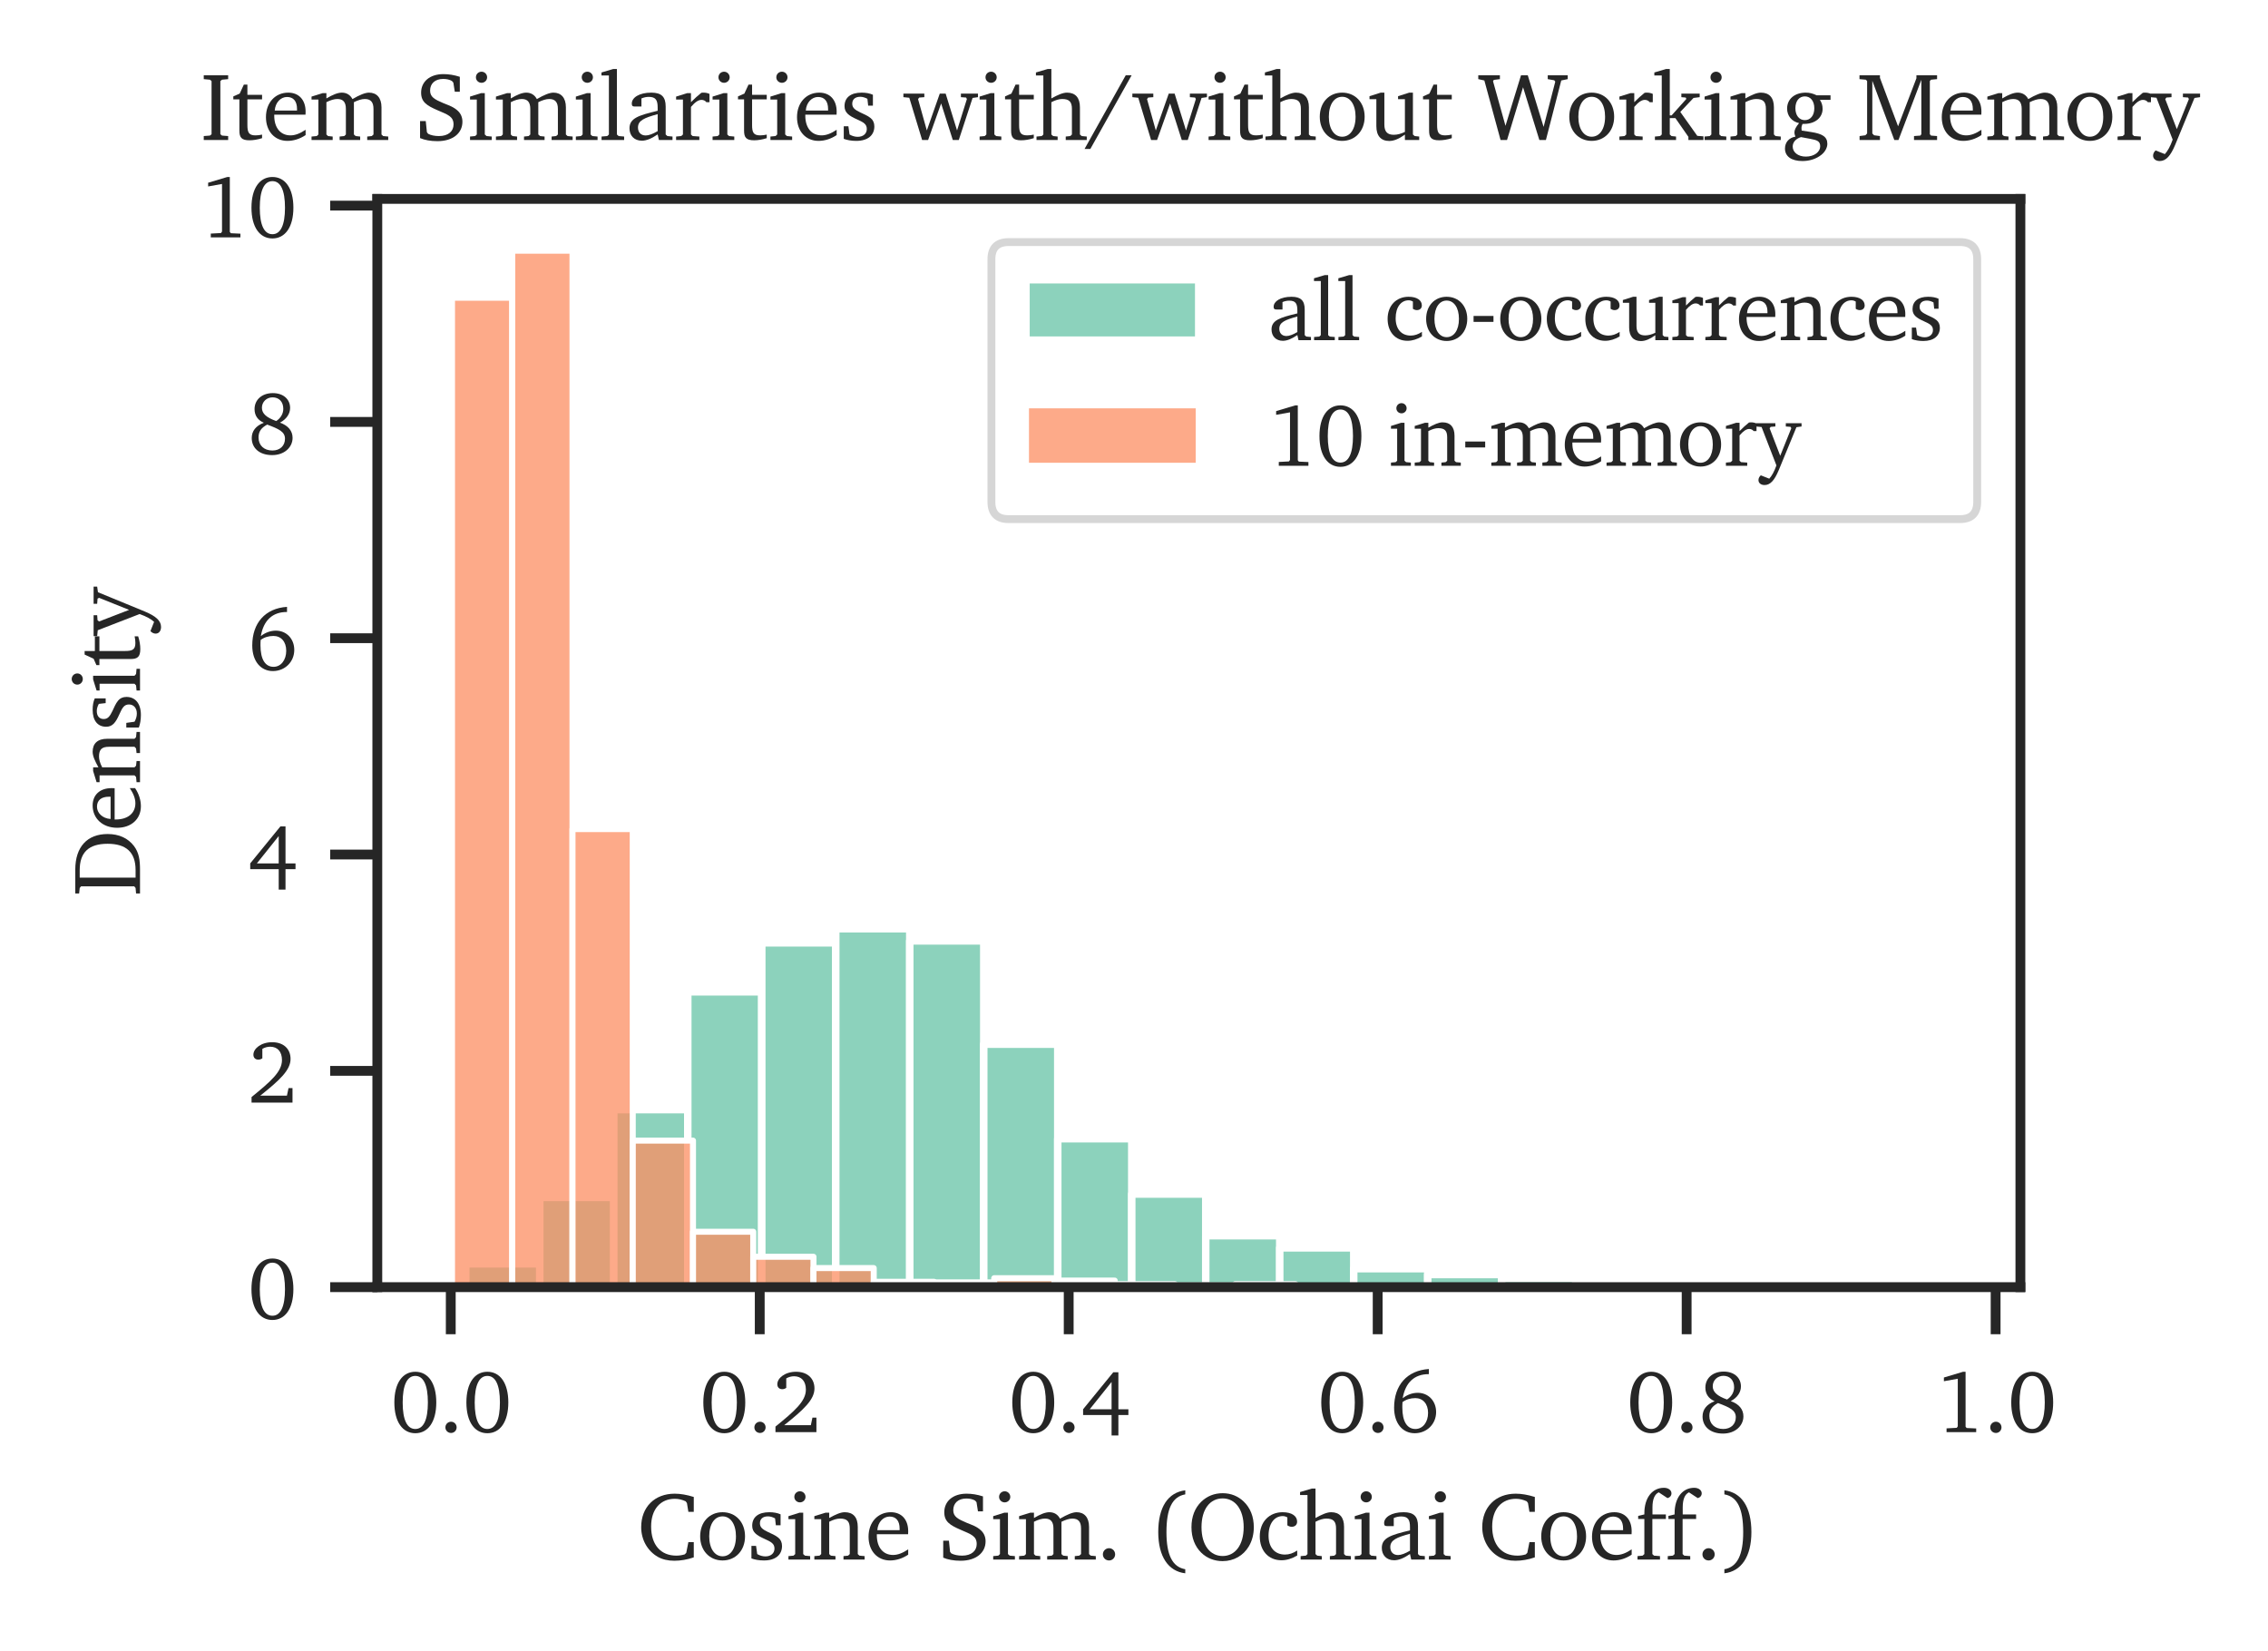<?xml version="1.0" encoding="utf-8" standalone="no"?>
<!DOCTYPE svg PUBLIC "-//W3C//DTD SVG 1.1//EN"
  "http://www.w3.org/Graphics/SVG/1.1/DTD/svg11.dtd">
<svg xmlns:xlink="http://www.w3.org/1999/xlink" width="231.069pt" height="168.197pt" viewBox="0 0 231.069 168.197" xmlns="http://www.w3.org/2000/svg" version="1.1">
 <defs>
  <style type="text/css">*{stroke-linejoin: round; stroke-linecap: butt}</style>
 </defs>
 <g id="figure_1">
  <g id="patch_1">
   <path d="M 0 168.197 
L 231.069 168.197 
L 231.069 0 
L 0 0 
z
" style="fill: #ffffff"/>
  </g>
  <g id="axes_1">
   <g id="patch_2">
    <path d="M 38.442 131.145 
L 205.842 131.145 
L 205.842 20.265 
L 38.442 20.265 
z
" style="fill: #ffffff"/>
   </g>
   <g id="matplotlib.axis_1">
    <g id="xtick_1">
     <g id="line2d_1">
      <defs>
       <path id="m708f9809fd" d="M 0 0 
L 0 4.8 
" style="stroke: #262626"/>
      </defs>
      <g>
       <use xlink:href="#m708f9809fd" x="45.925" y="131.145" style="fill: #262626; stroke: #262626"/>
      </g>
     </g>
     <g id="text_1">
      <!-- 0.0 -->
      <g style="fill: #262626" transform="translate(39.809 145.921) scale(0.088 -0.088)">
       <defs>
        <path id="CharterBT-Roman-30" d="M 1779 4371 
C 864 4371 262 3565 262 2150 
C 262 736 864 -77 1779 -77 
C 2694 -77 3296 736 3296 2150 
C 3296 3565 2694 4371 1779 4371 
z
M 1779 4070 
C 2368 4070 2688 3418 2688 2150 
C 2688 883 2368 230 1779 230 
C 1190 230 864 877 864 2144 
C 864 3418 1190 4070 1779 4070 
z
" transform="scale(0.016)"/>
        <path id="CharterBT-Roman-2e" d="M 890 755 
C 666 755 480 576 480 346 
C 480 115 666 -58 890 -58 
C 1114 -58 1293 122 1293 346 
C 1293 576 1114 755 890 755 
z
" transform="scale(0.016)"/>
       </defs>
       <use xlink:href="#CharterBT-Roman-30"/>
       <use xlink:href="#CharterBT-Roman-2e" transform="translate(55.6 0)"/>
       <use xlink:href="#CharterBT-Roman-30" transform="translate(83.4 0)"/>
      </g>
     </g>
    </g>
    <g id="xtick_2">
     <g id="line2d_2">
      <g>
       <use xlink:href="#m708f9809fd" x="77.403" y="131.145" style="fill: #262626; stroke: #262626"/>
      </g>
     </g>
     <g id="text_2">
      <!-- 0.2 -->
      <g style="fill: #262626" transform="translate(71.288 145.921) scale(0.088 -0.088)">
       <defs>
        <path id="CharterBT-Roman-32" d="M 902 506 
C 2317 1632 3091 2355 3091 3162 
C 3091 3885 2586 4371 1760 4371 
C 966 4371 403 3917 403 3469 
C 403 3251 538 3110 762 3110 
C 864 3110 960 3142 1050 3206 
L 1050 3891 
C 1242 4000 1427 4045 1619 4045 
C 2150 4045 2470 3686 2470 3078 
C 2470 2240 1670 1542 269 403 
L 269 0 
L 3232 0 
L 3232 1050 
L 2944 1050 
L 2829 506 
L 902 506 
z
" transform="scale(0.016)"/>
       </defs>
       <use xlink:href="#CharterBT-Roman-30"/>
       <use xlink:href="#CharterBT-Roman-2e" transform="translate(55.6 0)"/>
       <use xlink:href="#CharterBT-Roman-32" transform="translate(83.4 0)"/>
      </g>
     </g>
    </g>
    <g id="xtick_3">
     <g id="line2d_3">
      <g>
       <use xlink:href="#m708f9809fd" x="108.882" y="131.145" style="fill: #262626; stroke: #262626"/>
      </g>
     </g>
     <g id="text_3">
      <!-- 0.4 -->
      <g style="fill: #262626" transform="translate(102.766 145.921) scale(0.088 -0.088)">
       <defs>
        <path id="CharterBT-Roman-34" d="M 2355 4333 
L 173 1658 
L 173 1242 
L 2234 1242 
L 2234 -237 
L 2726 -237 
L 2726 1242 
L 3450 1242 
L 3450 1658 
L 2726 1658 
L 2726 4333 
L 2355 4333 
z
M 2234 3635 
L 2234 1658 
L 653 1658 
L 2234 3635 
z
" transform="scale(0.016)"/>
       </defs>
       <use xlink:href="#CharterBT-Roman-30"/>
       <use xlink:href="#CharterBT-Roman-2e" transform="translate(55.6 0)"/>
       <use xlink:href="#CharterBT-Roman-34" transform="translate(83.4 0)"/>
      </g>
     </g>
    </g>
    <g id="xtick_4">
     <g id="line2d_4">
      <g>
       <use xlink:href="#m708f9809fd" x="140.36" y="131.145" style="fill: #262626; stroke: #262626"/>
      </g>
     </g>
     <g id="text_4">
      <!-- 0.6 -->
      <g style="fill: #262626" transform="translate(134.245 145.921) scale(0.088 -0.088)">
       <defs>
        <path id="CharterBT-Roman-36" d="M 2835 4570 
C 1267 4467 320 3411 320 1773 
C 320 621 947 -77 1811 -77 
C 2688 -77 3360 589 3360 1453 
C 3360 2266 2790 2848 2029 2848 
C 1651 2848 1274 2714 941 2458 
C 1139 3597 1792 4198 2816 4198 
L 2835 4198 
L 2835 4570 
z
M 928 2176 
C 1190 2368 1504 2464 1856 2464 
C 2400 2464 2778 2054 2778 1395 
C 2778 717 2394 230 1862 230 
C 1261 230 915 768 915 1786 
C 915 1907 915 2042 928 2176 
z
" transform="scale(0.016)"/>
       </defs>
       <use xlink:href="#CharterBT-Roman-30"/>
       <use xlink:href="#CharterBT-Roman-2e" transform="translate(55.6 0)"/>
       <use xlink:href="#CharterBT-Roman-36" transform="translate(83.4 0)"/>
      </g>
     </g>
    </g>
    <g id="xtick_5">
     <g id="line2d_5">
      <g>
       <use xlink:href="#m708f9809fd" x="171.839" y="131.145" style="fill: #262626; stroke: #262626"/>
      </g>
     </g>
     <g id="text_5">
      <!-- 0.8 -->
      <g style="fill: #262626" transform="translate(165.724 145.921) scale(0.088 -0.088)">
       <defs>
        <path id="CharterBT-Roman-38" d="M 2054 2362 
C 1357 2611 1018 2899 1018 3322 
C 1018 3744 1350 4077 1792 4077 
C 2259 4077 2566 3757 2566 3245 
C 2566 2906 2387 2579 2054 2362 
z
M 2323 2246 
C 2797 2496 3059 2886 3059 3309 
C 3059 3930 2579 4384 1811 4384 
C 1018 4384 486 3904 486 3226 
C 486 2765 717 2426 1158 2240 
C 576 2016 282 1638 282 1133 
C 282 410 838 -102 1760 -102 
C 2650 -102 3238 467 3238 1146 
C 3238 1645 2925 2035 2323 2246 
z
M 1402 2106 
C 2259 1786 2688 1587 2688 1082 
C 2688 576 2330 230 1779 230 
C 1165 230 774 608 774 1171 
C 774 1600 966 1875 1402 2106 
z
" transform="scale(0.016)"/>
       </defs>
       <use xlink:href="#CharterBT-Roman-30"/>
       <use xlink:href="#CharterBT-Roman-2e" transform="translate(55.6 0)"/>
       <use xlink:href="#CharterBT-Roman-38" transform="translate(83.4 0)"/>
      </g>
     </g>
    </g>
    <g id="xtick_6">
     <g id="line2d_6">
      <g>
       <use xlink:href="#m708f9809fd" x="203.318" y="131.145" style="fill: #262626; stroke: #262626"/>
      </g>
     </g>
     <g id="text_6">
      <!-- 1.0 -->
      <g style="fill: #262626" transform="translate(197.202 145.921) scale(0.088 -0.088)">
       <defs>
        <path id="CharterBT-Roman-31" d="M 1990 4371 
L 602 3955 
L 602 3686 
L 1606 3866 
L 1606 422 
L 1530 314 
L 794 275 
L 794 0 
L 2938 0 
L 2938 269 
L 2246 301 
L 2170 397 
L 2170 4371 
L 1990 4371 
z
" transform="scale(0.016)"/>
       </defs>
       <use xlink:href="#CharterBT-Roman-31"/>
       <use xlink:href="#CharterBT-Roman-2e" transform="translate(55.6 0)"/>
       <use xlink:href="#CharterBT-Roman-30" transform="translate(83.4 0)"/>
      </g>
     </g>
    </g>
    <g id="text_7">
     <!-- Cosine Sim. (Ochiai Coeff.) -->
     <g style="fill: #262626" transform="translate(64.903 158.904) scale(0.096 -0.096)">
      <defs>
       <path id="CharterBT-Roman-43" d="M 3763 147 
L 3763 1158 
L 3405 1158 
L 3264 448 
L 3162 346 
C 2970 288 2784 262 2605 262 
C 1568 262 934 979 934 2195 
C 934 3341 1555 4032 2509 4032 
C 2758 4032 2989 3974 3226 3866 
L 3309 3750 
L 3405 3168 
L 3763 3168 
L 3763 4154 
C 3296 4301 2874 4371 2496 4371 
C 1165 4371 275 3482 275 2150 
C 275 1312 698 570 1382 179 
C 1677 13 2048 -77 2470 -77 
C 2899 -77 3341 0 3763 147 
z
" transform="scale(0.016)"/>
       <path id="CharterBT-Roman-6f" d="M 1722 3142 
C 858 3142 237 2496 237 1542 
C 237 595 864 -58 1722 -58 
C 2579 -58 3213 595 3213 1542 
C 3213 2490 2586 3142 1722 3142 
z
M 1722 2867 
C 2240 2867 2611 2368 2611 1542 
C 2611 710 2240 218 1722 218 
C 1210 218 838 717 838 1542 
C 838 2374 1203 2867 1722 2867 
z
" transform="scale(0.016)"/>
       <path id="CharterBT-Roman-73" d="M 2202 3002 
C 1984 3098 1734 3142 1453 3142 
C 723 3142 320 2810 320 2246 
C 320 1818 602 1613 1146 1370 
C 1568 1178 1798 1062 1798 730 
C 1798 429 1568 211 1197 211 
C 1011 211 832 262 653 365 
L 576 909 
L 269 909 
L 269 77 
C 493 -6 774 -58 1101 -58 
C 1856 -58 2298 307 2298 902 
C 2298 1139 2208 1331 2054 1453 
C 1843 1626 1600 1715 1376 1824 
C 1018 1997 832 2131 832 2406 
C 832 2694 1024 2867 1363 2867 
C 1517 2867 1670 2822 1837 2733 
L 1888 2278 
L 2202 2278 
L 2202 3002 
z
" transform="scale(0.016)"/>
       <path id="CharterBT-Roman-69" d="M 986 4531 
C 781 4531 614 4371 614 4160 
C 614 3955 781 3795 986 3795 
C 1190 3795 1357 3955 1357 4160 
C 1357 4365 1190 4531 986 4531 
z
M 960 3110 
L 224 2880 
L 224 2682 
L 672 2682 
L 672 365 
L 563 262 
L 224 230 
L 224 0 
L 1664 0 
L 1664 230 
L 1318 262 
L 1203 365 
L 1203 3110 
L 960 3110 
z
" transform="scale(0.016)"/>
       <path id="CharterBT-Roman-6e" d="M 192 0 
L 1594 0 
L 1594 230 
L 1286 262 
L 1178 365 
L 1178 2509 
C 1453 2650 1690 2720 1894 2720 
C 2368 2720 2541 2528 2541 2061 
L 2541 365 
L 2432 262 
L 2125 230 
L 2125 0 
L 3526 0 
L 3526 230 
L 3181 262 
L 3072 365 
L 3072 2170 
C 3072 2810 2765 3142 2208 3142 
C 1933 3142 1606 2995 1178 2758 
L 1178 3110 
L 934 3110 
L 192 2880 
L 192 2682 
L 646 2682 
L 646 365 
L 538 262 
L 192 230 
L 192 0 
z
" transform="scale(0.016)"/>
       <path id="CharterBT-Roman-65" d="M 2867 678 
C 2502 435 2182 307 1862 307 
C 1216 307 787 794 787 1613 
L 787 1683 
L 2861 1683 
C 2867 1754 2867 1818 2867 1882 
C 2867 2669 2413 3142 1715 3142 
C 858 3142 237 2483 237 1517 
C 237 576 819 -58 1664 -58 
C 2067 -58 2483 70 2867 326 
L 2867 678 
z
M 2298 1952 
L 819 1952 
C 858 2496 1222 2854 1632 2854 
C 2061 2854 2298 2573 2298 2054 
L 2298 1952 
z
" transform="scale(0.016)"/>
       <path id="CharterBT-Roman-20" transform="scale(0.016)"/>
       <path id="CharterBT-Roman-53" d="M 384 128 
C 678 0 1075 -77 1536 -77 
C 2560 -77 3194 454 3194 1210 
C 3194 1491 3098 1728 2912 1914 
C 2618 2202 2272 2304 1946 2438 
C 1357 2688 1050 2848 1050 3277 
C 1050 3744 1376 4051 1920 4051 
C 2144 4051 2336 4006 2496 3917 
L 2592 3808 
L 2688 3200 
L 3021 3200 
L 3021 4192 
C 2643 4314 2285 4371 1933 4371 
C 1024 4371 454 3866 454 3142 
C 454 2522 826 2285 1536 1978 
C 2234 1677 2605 1562 2605 1030 
C 2605 582 2259 262 1638 262 
C 1350 262 1107 314 922 410 
L 838 518 
L 762 1254 
L 384 1254 
L 384 128 
z
" transform="scale(0.016)"/>
       <path id="CharterBT-Roman-6d" d="M 2906 2714 
C 2758 2995 2515 3142 2202 3142 
C 1933 3142 1600 3008 1178 2758 
L 1178 3110 
L 934 3110 
L 192 2880 
L 192 2682 
L 646 2682 
L 646 365 
L 538 262 
L 192 230 
L 192 0 
L 1594 0 
L 1594 230 
L 1286 262 
L 1178 365 
L 1178 2509 
C 1459 2650 1696 2720 1907 2720 
C 2291 2720 2470 2509 2470 2061 
L 2470 365 
L 2362 262 
L 2054 230 
L 2054 0 
L 3418 0 
L 3418 230 
L 3117 262 
L 3002 365 
L 3002 2509 
C 3277 2643 3520 2720 3725 2720 
C 4122 2720 4301 2509 4301 2061 
L 4301 365 
L 4186 262 
L 3885 230 
L 3885 0 
L 5280 0 
L 5280 230 
L 4941 262 
L 4832 365 
L 4832 2170 
C 4832 2803 4512 3142 4006 3142 
C 3750 3142 3386 2995 2906 2714 
z
" transform="scale(0.016)"/>
       <path id="CharterBT-Roman-28" d="M 2470 4595 
C 1331 4454 678 3488 678 1824 
C 678 186 1357 -781 2470 -909 
L 2470 -640 
C 1613 -493 1222 314 1222 1818 
C 1222 3354 1594 4173 2470 4326 
L 2470 4595 
z
" transform="scale(0.016)"/>
       <path id="CharterBT-Roman-4f" d="M 2342 4403 
C 1792 4403 1312 4211 928 3840 
C 499 3424 275 2848 275 2150 
C 275 1453 499 870 934 448 
C 1306 90 1798 -102 2342 -102 
C 3085 -102 3725 269 4083 883 
C 4301 1254 4410 1677 4410 2150 
C 4410 2848 4179 3424 3750 3840 
C 3366 4211 2893 4403 2342 4403 
z
M 2342 4058 
C 3168 4058 3738 3341 3738 2150 
C 3738 960 3168 237 2342 237 
C 1510 237 941 960 941 2150 
C 941 3354 1510 4058 2342 4058 
z
" transform="scale(0.016)"/>
       <path id="CharterBT-Roman-63" d="M 2720 269 
L 2720 602 
C 2451 422 2189 333 1907 333 
C 1242 333 819 800 819 1587 
C 819 2394 1210 2886 1760 2886 
C 1869 2886 1971 2854 2067 2797 
L 2067 2272 
C 2163 2208 2259 2176 2355 2176 
C 2573 2176 2714 2310 2714 2515 
C 2714 2886 2368 3142 1754 3142 
C 858 3142 237 2496 237 1542 
C 237 595 806 -45 1677 -45 
C 2022 -45 2368 64 2720 269 
z
" transform="scale(0.016)"/>
       <path id="CharterBT-Roman-68" d="M 902 4710 
L 122 4480 
L 122 4282 
L 614 4282 
L 614 365 
L 506 262 
L 160 230 
L 160 0 
L 1562 0 
L 1562 230 
L 1261 262 
L 1146 365 
L 1146 2509 
C 1421 2650 1658 2720 1862 2720 
C 2336 2720 2509 2528 2509 2061 
L 2509 365 
L 2400 262 
L 2099 230 
L 2099 0 
L 3494 0 
L 3494 230 
L 3155 262 
L 3040 365 
L 3040 2170 
C 3040 2810 2739 3142 2182 3142 
C 1907 3142 1574 2995 1146 2758 
L 1146 4710 
L 902 4710 
z
" transform="scale(0.016)"/>
       <path id="CharterBT-Roman-61" d="M 2138 371 
L 2221 0 
L 3123 0 
L 3123 230 
L 2784 262 
L 2669 365 
L 2669 2221 
C 2669 2867 2387 3142 1715 3142 
C 909 3142 422 2810 422 2419 
C 422 2266 474 2221 621 2221 
L 1062 2221 
L 1062 2758 
C 1235 2829 1389 2861 1549 2861 
C 2010 2861 2138 2650 2138 2144 
L 2138 1939 
C 858 1632 269 1440 269 774 
C 269 294 582 -45 1088 -45 
C 1395 -45 1734 96 2138 371 
z
M 2138 589 
C 1818 403 1555 301 1344 301 
C 1024 301 832 512 832 826 
C 832 1293 1235 1466 2138 1715 
L 2138 589 
z
" transform="scale(0.016)"/>
       <path id="CharterBT-Roman-66" d="M 186 0 
L 1677 0 
L 1677 230 
L 1280 262 
L 1171 365 
L 1171 2694 
L 2067 2694 
L 2067 2995 
L 1178 2995 
L 1178 3462 
C 1178 4000 1318 4333 1594 4461 
L 2176 4077 
C 2342 4122 2438 4243 2438 4397 
C 2438 4602 2234 4762 1939 4762 
C 1184 4762 640 4128 640 3066 
L 640 2995 
L 230 2899 
L 230 2694 
L 640 2694 
L 640 365 
L 525 262 
L 186 230 
L 186 0 
z
" transform="scale(0.016)"/>
       <path id="CharterBT-Roman-29" d="M 198 4595 
L 198 4326 
C 1075 4173 1446 3354 1446 1818 
C 1446 314 1056 -493 198 -640 
L 198 -909 
C 1312 -781 1990 186 1990 1824 
C 1990 3488 1338 4454 198 4595 
z
" transform="scale(0.016)"/>
      </defs>
      <use xlink:href="#CharterBT-Roman-43"/>
      <use xlink:href="#CharterBT-Roman-6f" transform="translate(63.2 0)"/>
      <use xlink:href="#CharterBT-Roman-73" transform="translate(117.1 0)"/>
      <use xlink:href="#CharterBT-Roman-69" transform="translate(157.1 0)"/>
      <use xlink:href="#CharterBT-Roman-6e" transform="translate(185.1 0)"/>
      <use xlink:href="#CharterBT-Roman-65" transform="translate(241.9 0)"/>
      <use xlink:href="#CharterBT-Roman-20" transform="translate(291 0)"/>
      <use xlink:href="#CharterBT-Roman-53" transform="translate(318.8 0)"/>
      <use xlink:href="#CharterBT-Roman-69" transform="translate(374.4 0)"/>
      <use xlink:href="#CharterBT-Roman-6d" transform="translate(402.4 0)"/>
      <use xlink:href="#CharterBT-Roman-2e" transform="translate(486.7 0)"/>
      <use xlink:href="#CharterBT-Roman-20" transform="translate(514.5 0)"/>
      <use xlink:href="#CharterBT-Roman-28" transform="translate(542.3 0)"/>
      <use xlink:href="#CharterBT-Roman-4f" transform="translate(584 0)"/>
      <use xlink:href="#CharterBT-Roman-63" transform="translate(657.1 0)"/>
      <use xlink:href="#CharterBT-Roman-68" transform="translate(701.7 0)"/>
      <use xlink:href="#CharterBT-Roman-69" transform="translate(758.1 0)"/>
      <use xlink:href="#CharterBT-Roman-61" transform="translate(786.1 0)"/>
      <use xlink:href="#CharterBT-Roman-69" transform="translate(836.8 0)"/>
      <use xlink:href="#CharterBT-Roman-20" transform="translate(864.8 0)"/>
      <use xlink:href="#CharterBT-Roman-43" transform="translate(892.6 0)"/>
      <use xlink:href="#CharterBT-Roman-6f" transform="translate(955.8 0)"/>
      <use xlink:href="#CharterBT-Roman-65" transform="translate(1009.7 0)"/>
      <use xlink:href="#CharterBT-Roman-66" transform="translate(1058.8 0)"/>
      <use xlink:href="#CharterBT-Roman-66" transform="translate(1090.9 0)"/>
      <use xlink:href="#CharterBT-Roman-2e" transform="translate(1123 0)"/>
      <use xlink:href="#CharterBT-Roman-29" transform="translate(1150.8 0)"/>
     </g>
    </g>
   </g>
   <g id="matplotlib.axis_2">
    <g id="ytick_1">
     <g id="line2d_7">
      <defs>
       <path id="mf6cadf68ab" d="M 0 0 
L -4.8 0 
" style="stroke: #262626"/>
      </defs>
      <g>
       <use xlink:href="#mf6cadf68ab" x="38.442" y="131.145" style="fill: #262626; stroke: #262626"/>
      </g>
     </g>
     <g id="text_8">
      <!-- 0 -->
      <g style="fill: #262626" transform="translate(25.25 134.383) scale(0.088 -0.088)">
       <use xlink:href="#CharterBT-Roman-30"/>
      </g>
     </g>
    </g>
    <g id="ytick_2">
     <g id="line2d_8">
      <g>
       <use xlink:href="#mf6cadf68ab" x="38.442" y="109.106" style="fill: #262626; stroke: #262626"/>
      </g>
     </g>
     <g id="text_9">
      <!-- 2 -->
      <g style="fill: #262626" transform="translate(25.25 112.344) scale(0.088 -0.088)">
       <use xlink:href="#CharterBT-Roman-32"/>
      </g>
     </g>
    </g>
    <g id="ytick_3">
     <g id="line2d_9">
      <g>
       <use xlink:href="#mf6cadf68ab" x="38.442" y="87.067" style="fill: #262626; stroke: #262626"/>
      </g>
     </g>
     <g id="text_10">
      <!-- 4 -->
      <g style="fill: #262626" transform="translate(25.25 90.305) scale(0.088 -0.088)">
       <use xlink:href="#CharterBT-Roman-34"/>
      </g>
     </g>
    </g>
    <g id="ytick_4">
     <g id="line2d_10">
      <g>
       <use xlink:href="#mf6cadf68ab" x="38.442" y="65.027" style="fill: #262626; stroke: #262626"/>
      </g>
     </g>
     <g id="text_11">
      <!-- 6 -->
      <g style="fill: #262626" transform="translate(25.25 68.266) scale(0.088 -0.088)">
       <use xlink:href="#CharterBT-Roman-36"/>
      </g>
     </g>
    </g>
    <g id="ytick_5">
     <g id="line2d_11">
      <g>
       <use xlink:href="#mf6cadf68ab" x="38.442" y="42.988" style="fill: #262626; stroke: #262626"/>
      </g>
     </g>
     <g id="text_12">
      <!-- 8 -->
      <g style="fill: #262626" transform="translate(25.25 46.226) scale(0.088 -0.088)">
       <use xlink:href="#CharterBT-Roman-38"/>
      </g>
     </g>
    </g>
    <g id="ytick_6">
     <g id="line2d_12">
      <g>
       <use xlink:href="#mf6cadf68ab" x="38.442" y="20.949" style="fill: #262626; stroke: #262626"/>
      </g>
     </g>
     <g id="text_13">
      <!-- 10 -->
      <g style="fill: #262626" transform="translate(20.358 24.187) scale(0.088 -0.088)">
       <use xlink:href="#CharterBT-Roman-31"/>
       <use xlink:href="#CharterBT-Roman-30" transform="translate(55.6 0)"/>
      </g>
     </g>
    </g>
    <g id="text_14">
     <!-- Density -->
     <g style="fill: #262626" transform="translate(14.265 91.358) rotate(-90) scale(0.096 -0.096)">
      <defs>
       <path id="CharterBT-Roman-44" d="M 1792 4294 
L 211 4294 
L 211 4038 
L 576 4000 
L 685 3910 
L 685 384 
L 576 294 
L 211 262 
L 211 0 
L 1792 0 
C 2432 0 2918 70 3354 397 
C 3878 794 4154 1389 4154 2150 
C 4154 3494 3309 4294 1792 4294 
z
M 1261 4000 
L 1766 4000 
C 2938 4000 3507 3398 3507 2150 
C 3507 909 2938 294 1766 294 
L 1261 294 
L 1261 4000 
z
" transform="scale(0.016)"/>
       <path id="CharterBT-Roman-74" d="M 563 2694 
L 563 627 
C 563 173 698 -19 1229 -19 
C 1478 -19 1766 26 2067 122 
L 2067 358 
C 1920 326 1773 307 1626 307 
C 1178 307 1094 518 1094 1005 
L 1094 2694 
L 2067 2694 
L 2067 2995 
L 1094 2995 
L 1094 3674 
L 858 3674 
L 582 3078 
L 160 2893 
L 160 2694 
L 563 2694 
z
" transform="scale(0.016)"/>
       <path id="CharterBT-Roman-79" d="M -6 3078 
L -6 2842 
L 384 2803 
L 1459 26 
C 1299 -429 1114 -749 941 -934 
L 326 -691 
C 218 -794 160 -909 160 -1037 
C 160 -1248 333 -1395 602 -1395 
C 1018 -1395 1325 -1043 1626 -320 
L 2906 2790 
L 3277 2842 
L 3277 3078 
L 2138 3078 
L 2138 2842 
L 2483 2816 
L 2534 2714 
L 1734 723 
L 966 2714 
L 1043 2816 
L 1382 2842 
L 1382 3078 
L -6 3078 
z
" transform="scale(0.016)"/>
      </defs>
      <use xlink:href="#CharterBT-Roman-44"/>
      <use xlink:href="#CharterBT-Roman-65" transform="translate(69.3 0)"/>
      <use xlink:href="#CharterBT-Roman-6e" transform="translate(118.4 0)"/>
      <use xlink:href="#CharterBT-Roman-73" transform="translate(175.2 0)"/>
      <use xlink:href="#CharterBT-Roman-69" transform="translate(215.2 0)"/>
      <use xlink:href="#CharterBT-Roman-74" transform="translate(243.2 0)"/>
      <use xlink:href="#CharterBT-Roman-79" transform="translate(276.6 0)"/>
     </g>
    </g>
   </g>
   <g id="patch_3">
    <path d="M 47.456 131.145 
L 54.995 131.145 
L 54.995 128.773 
L 47.456 128.773 
z
" clip-path="url(#pb2ab7931f2)" style="fill: #66c2a5; fill-opacity: 0.75; stroke: #ffffff; stroke-width: 0.761; stroke-linejoin: miter"/>
   </g>
   <g id="patch_4">
    <path d="M 54.995 131.145 
L 62.534 131.145 
L 62.534 122.004 
L 54.995 122.004 
z
" clip-path="url(#pb2ab7931f2)" style="fill: #66c2a5; fill-opacity: 0.75; stroke: #ffffff; stroke-width: 0.761; stroke-linejoin: miter"/>
   </g>
   <g id="patch_5">
    <path d="M 62.534 131.145 
L 70.073 131.145 
L 70.073 113.06 
L 62.534 113.06 
z
" clip-path="url(#pb2ab7931f2)" style="fill: #66c2a5; fill-opacity: 0.75; stroke: #ffffff; stroke-width: 0.761; stroke-linejoin: miter"/>
   </g>
   <g id="patch_6">
    <path d="M 70.073 131.145 
L 77.612 131.145 
L 77.612 101.053 
L 70.073 101.053 
z
" clip-path="url(#pb2ab7931f2)" style="fill: #66c2a5; fill-opacity: 0.75; stroke: #ffffff; stroke-width: 0.761; stroke-linejoin: miter"/>
   </g>
   <g id="patch_7">
    <path d="M 77.612 131.145 
L 85.15 131.145 
L 85.15 96.062 
L 77.612 96.062 
z
" clip-path="url(#pb2ab7931f2)" style="fill: #66c2a5; fill-opacity: 0.75; stroke: #ffffff; stroke-width: 0.761; stroke-linejoin: miter"/>
   </g>
   <g id="patch_8">
    <path d="M 85.15 131.145 
L 92.689 131.145 
L 92.689 94.629 
L 85.15 94.629 
z
" clip-path="url(#pb2ab7931f2)" style="fill: #66c2a5; fill-opacity: 0.75; stroke: #ffffff; stroke-width: 0.761; stroke-linejoin: miter"/>
   </g>
   <g id="patch_9">
    <path d="M 92.689 131.145 
L 100.228 131.145 
L 100.228 95.865 
L 92.689 95.865 
z
" clip-path="url(#pb2ab7931f2)" style="fill: #66c2a5; fill-opacity: 0.75; stroke: #ffffff; stroke-width: 0.761; stroke-linejoin: miter"/>
   </g>
   <g id="patch_10">
    <path d="M 100.228 131.145 
L 107.767 131.145 
L 107.767 106.389 
L 100.228 106.389 
z
" clip-path="url(#pb2ab7931f2)" style="fill: #66c2a5; fill-opacity: 0.75; stroke: #ffffff; stroke-width: 0.761; stroke-linejoin: miter"/>
   </g>
   <g id="patch_11">
    <path d="M 107.767 131.145 
L 115.306 131.145 
L 115.306 116.025 
L 107.767 116.025 
z
" clip-path="url(#pb2ab7931f2)" style="fill: #66c2a5; fill-opacity: 0.75; stroke: #ffffff; stroke-width: 0.761; stroke-linejoin: miter"/>
   </g>
   <g id="patch_12">
    <path d="M 115.306 131.145 
L 122.845 131.145 
L 122.845 121.658 
L 115.306 121.658 
z
" clip-path="url(#pb2ab7931f2)" style="fill: #66c2a5; fill-opacity: 0.75; stroke: #ffffff; stroke-width: 0.761; stroke-linejoin: miter"/>
   </g>
   <g id="patch_13">
    <path d="M 122.845 131.145 
L 130.383 131.145 
L 130.383 125.907 
L 122.845 125.907 
z
" clip-path="url(#pb2ab7931f2)" style="fill: #66c2a5; fill-opacity: 0.75; stroke: #ffffff; stroke-width: 0.761; stroke-linejoin: miter"/>
   </g>
   <g id="patch_14">
    <path d="M 130.383 131.145 
L 137.922 131.145 
L 137.922 127.143 
L 130.383 127.143 
z
" clip-path="url(#pb2ab7931f2)" style="fill: #66c2a5; fill-opacity: 0.75; stroke: #ffffff; stroke-width: 0.761; stroke-linejoin: miter"/>
   </g>
   <g id="patch_15">
    <path d="M 137.922 131.145 
L 145.461 131.145 
L 145.461 129.267 
L 137.922 129.267 
z
" clip-path="url(#pb2ab7931f2)" style="fill: #66c2a5; fill-opacity: 0.75; stroke: #ffffff; stroke-width: 0.761; stroke-linejoin: miter"/>
   </g>
   <g id="patch_16">
    <path d="M 145.461 131.145 
L 153 131.145 
L 153 129.86 
L 145.461 129.86 
z
" clip-path="url(#pb2ab7931f2)" style="fill: #66c2a5; fill-opacity: 0.75; stroke: #ffffff; stroke-width: 0.761; stroke-linejoin: miter"/>
   </g>
   <g id="patch_17">
    <path d="M 153 131.145 
L 160.539 131.145 
L 160.539 130.256 
L 153 130.256 
z
" clip-path="url(#pb2ab7931f2)" style="fill: #66c2a5; fill-opacity: 0.75; stroke: #ffffff; stroke-width: 0.761; stroke-linejoin: miter"/>
   </g>
   <g id="patch_18">
    <path d="M 160.539 131.145 
L 168.078 131.145 
L 168.078 130.7 
L 160.539 130.7 
z
" clip-path="url(#pb2ab7931f2)" style="fill: #66c2a5; fill-opacity: 0.75; stroke: #ffffff; stroke-width: 0.761; stroke-linejoin: miter"/>
   </g>
   <g id="patch_19">
    <path d="M 168.078 131.145 
L 175.616 131.145 
L 175.616 130.947 
L 168.078 130.947 
z
" clip-path="url(#pb2ab7931f2)" style="fill: #66c2a5; fill-opacity: 0.75; stroke: #ffffff; stroke-width: 0.761; stroke-linejoin: miter"/>
   </g>
   <g id="patch_20">
    <path d="M 175.616 131.145 
L 183.155 131.145 
L 183.155 131.145 
L 175.616 131.145 
z
" clip-path="url(#pb2ab7931f2)" style="fill: #66c2a5; fill-opacity: 0.75; stroke: #ffffff; stroke-width: 0.761; stroke-linejoin: miter"/>
   </g>
   <g id="patch_21">
    <path d="M 183.155 131.145 
L 190.694 131.145 
L 190.694 130.997 
L 183.155 130.997 
z
" clip-path="url(#pb2ab7931f2)" style="fill: #66c2a5; fill-opacity: 0.75; stroke: #ffffff; stroke-width: 0.761; stroke-linejoin: miter"/>
   </g>
   <g id="patch_22">
    <path d="M 190.694 131.145 
L 198.233 131.145 
L 198.233 131.096 
L 190.694 131.096 
z
" clip-path="url(#pb2ab7931f2)" style="fill: #66c2a5; fill-opacity: 0.75; stroke: #ffffff; stroke-width: 0.761; stroke-linejoin: miter"/>
   </g>
   <g id="patch_23">
    <path d="M 46.051 131.145 
L 52.189 131.145 
L 52.189 30.339 
L 46.051 30.339 
z
" clip-path="url(#pb2ab7931f2)" style="fill: #fc8d62; fill-opacity: 0.75; stroke: #ffffff; stroke-width: 0.614; stroke-linejoin: miter"/>
   </g>
   <g id="patch_24">
    <path d="M 52.189 131.145 
L 58.327 131.145 
L 58.327 25.545 
L 52.189 25.545 
z
" clip-path="url(#pb2ab7931f2)" style="fill: #fc8d62; fill-opacity: 0.75; stroke: #ffffff; stroke-width: 0.614; stroke-linejoin: miter"/>
   </g>
   <g id="patch_25">
    <path d="M 58.327 131.145 
L 64.465 131.145 
L 64.465 84.475 
L 58.327 84.475 
z
" clip-path="url(#pb2ab7931f2)" style="fill: #fc8d62; fill-opacity: 0.75; stroke: #ffffff; stroke-width: 0.614; stroke-linejoin: miter"/>
   </g>
   <g id="patch_26">
    <path d="M 64.465 131.145 
L 70.603 131.145 
L 70.603 116.215 
L 64.465 116.215 
z
" clip-path="url(#pb2ab7931f2)" style="fill: #fc8d62; fill-opacity: 0.75; stroke: #ffffff; stroke-width: 0.614; stroke-linejoin: miter"/>
   </g>
   <g id="patch_27">
    <path d="M 70.603 131.145 
L 76.741 131.145 
L 76.741 125.501 
L 70.603 125.501 
z
" clip-path="url(#pb2ab7931f2)" style="fill: #fc8d62; fill-opacity: 0.75; stroke: #ffffff; stroke-width: 0.614; stroke-linejoin: miter"/>
   </g>
   <g id="patch_28">
    <path d="M 76.741 131.145 
L 82.879 131.145 
L 82.879 128.05 
L 76.741 128.05 
z
" clip-path="url(#pb2ab7931f2)" style="fill: #fc8d62; fill-opacity: 0.75; stroke: #ffffff; stroke-width: 0.614; stroke-linejoin: miter"/>
   </g>
   <g id="patch_29">
    <path d="M 82.879 131.145 
L 89.017 131.145 
L 89.017 129.203 
L 82.879 129.203 
z
" clip-path="url(#pb2ab7931f2)" style="fill: #fc8d62; fill-opacity: 0.75; stroke: #ffffff; stroke-width: 0.614; stroke-linejoin: miter"/>
   </g>
   <g id="patch_30">
    <path d="M 89.017 131.145 
L 95.155 131.145 
L 95.155 130.599 
L 89.017 130.599 
z
" clip-path="url(#pb2ab7931f2)" style="fill: #fc8d62; fill-opacity: 0.75; stroke: #ffffff; stroke-width: 0.614; stroke-linejoin: miter"/>
   </g>
   <g id="patch_31">
    <path d="M 95.155 131.145 
L 101.293 131.145 
L 101.293 130.659 
L 95.155 130.659 
z
" clip-path="url(#pb2ab7931f2)" style="fill: #fc8d62; fill-opacity: 0.75; stroke: #ffffff; stroke-width: 0.614; stroke-linejoin: miter"/>
   </g>
   <g id="patch_32">
    <path d="M 101.293 131.145 
L 107.431 131.145 
L 107.431 130.235 
L 101.293 130.235 
z
" clip-path="url(#pb2ab7931f2)" style="fill: #fc8d62; fill-opacity: 0.75; stroke: #ffffff; stroke-width: 0.614; stroke-linejoin: miter"/>
   </g>
   <g id="patch_33">
    <path d="M 107.431 131.145 
L 113.569 131.145 
L 113.569 130.477 
L 107.431 130.477 
z
" clip-path="url(#pb2ab7931f2)" style="fill: #fc8d62; fill-opacity: 0.75; stroke: #ffffff; stroke-width: 0.614; stroke-linejoin: miter"/>
   </g>
   <g id="patch_34">
    <path d="M 113.569 131.145 
L 119.706 131.145 
L 119.706 130.842 
L 113.569 130.842 
z
" clip-path="url(#pb2ab7931f2)" style="fill: #fc8d62; fill-opacity: 0.75; stroke: #ffffff; stroke-width: 0.614; stroke-linejoin: miter"/>
   </g>
   <g id="patch_35">
    <path d="M 119.706 131.145 
L 125.844 131.145 
L 125.844 130.963 
L 119.706 130.963 
z
" clip-path="url(#pb2ab7931f2)" style="fill: #fc8d62; fill-opacity: 0.75; stroke: #ffffff; stroke-width: 0.614; stroke-linejoin: miter"/>
   </g>
   <g id="patch_36">
    <path d="M 125.844 131.145 
L 131.982 131.145 
L 131.982 130.842 
L 125.844 130.842 
z
" clip-path="url(#pb2ab7931f2)" style="fill: #fc8d62; fill-opacity: 0.75; stroke: #ffffff; stroke-width: 0.614; stroke-linejoin: miter"/>
   </g>
   <g id="patch_37">
    <path d="M 131.982 131.145 
L 138.12 131.145 
L 138.12 131.024 
L 131.982 131.024 
z
" clip-path="url(#pb2ab7931f2)" style="fill: #fc8d62; fill-opacity: 0.75; stroke: #ffffff; stroke-width: 0.614; stroke-linejoin: miter"/>
   </g>
   <g id="patch_38">
    <path d="M 138.12 131.145 
L 144.258 131.145 
L 144.258 131.024 
L 138.12 131.024 
z
" clip-path="url(#pb2ab7931f2)" style="fill: #fc8d62; fill-opacity: 0.75; stroke: #ffffff; stroke-width: 0.614; stroke-linejoin: miter"/>
   </g>
   <g id="patch_39">
    <path d="M 144.258 131.145 
L 150.396 131.145 
L 150.396 131.145 
L 144.258 131.145 
z
" clip-path="url(#pb2ab7931f2)" style="fill: #fc8d62; fill-opacity: 0.75; stroke: #ffffff; stroke-width: 0.614; stroke-linejoin: miter"/>
   </g>
   <g id="patch_40">
    <path d="M 150.396 131.145 
L 156.534 131.145 
L 156.534 131.084 
L 150.396 131.084 
z
" clip-path="url(#pb2ab7931f2)" style="fill: #fc8d62; fill-opacity: 0.75; stroke: #ffffff; stroke-width: 0.614; stroke-linejoin: miter"/>
   </g>
   <g id="patch_41">
    <path d="M 156.534 131.145 
L 162.672 131.145 
L 162.672 131.084 
L 156.534 131.084 
z
" clip-path="url(#pb2ab7931f2)" style="fill: #fc8d62; fill-opacity: 0.75; stroke: #ffffff; stroke-width: 0.614; stroke-linejoin: miter"/>
   </g>
   <g id="patch_42">
    <path d="M 162.672 131.145 
L 168.81 131.145 
L 168.81 131.024 
L 162.672 131.024 
z
" clip-path="url(#pb2ab7931f2)" style="fill: #fc8d62; fill-opacity: 0.75; stroke: #ffffff; stroke-width: 0.614; stroke-linejoin: miter"/>
   </g>
   <g id="patch_43">
    <path d="M 38.442 131.145 
L 38.442 20.265 
" style="fill: none; stroke: #262626; stroke-linejoin: miter; stroke-linecap: square"/>
   </g>
   <g id="patch_44">
    <path d="M 205.842 131.145 
L 205.842 20.265 
" style="fill: none; stroke: #262626; stroke-linejoin: miter; stroke-linecap: square"/>
   </g>
   <g id="patch_45">
    <path d="M 38.442 131.145 
L 205.842 131.145 
" style="fill: none; stroke: #262626; stroke-linejoin: miter; stroke-linecap: square"/>
   </g>
   <g id="patch_46">
    <path d="M 38.442 20.265 
L 205.842 20.265 
" style="fill: none; stroke: #262626; stroke-linejoin: miter; stroke-linecap: square"/>
   </g>
   <g id="text_15">
    <!-- Item Similarities with/without Working Memory -->
    <g style="fill: #262626" transform="translate(20.415 14.265) scale(0.096 -0.096)">
     <defs>
      <path id="CharterBT-Roman-49" d="M 224 0 
L 1843 0 
L 1843 262 
L 1434 294 
L 1325 384 
L 1325 3910 
L 1434 4000 
L 1843 4038 
L 1843 4294 
L 224 4294 
L 224 4038 
L 634 4000 
L 742 3910 
L 742 384 
L 634 294 
L 224 262 
L 224 0 
z
" transform="scale(0.016)"/>
      <path id="CharterBT-Roman-6c" d="M 179 0 
L 1677 0 
L 1677 230 
L 1312 262 
L 1197 365 
L 1197 4710 
L 954 4710 
L 173 4480 
L 173 4282 
L 666 4282 
L 666 365 
L 557 262 
L 179 230 
L 179 0 
z
" transform="scale(0.016)"/>
      <path id="CharterBT-Roman-72" d="M 192 0 
L 1734 0 
L 1734 230 
L 1286 262 
L 1178 365 
L 1178 2195 
C 1440 2502 1664 2662 1875 2662 
C 2010 2662 2118 2611 2202 2509 
L 2406 2509 
L 2406 3059 
C 2272 3117 2150 3142 2022 3142 
C 1971 3142 1914 3142 1862 3130 
C 1632 2944 1402 2739 1178 2509 
L 1178 3110 
L 934 3110 
L 192 2880 
L 192 2682 
L 646 2682 
L 646 365 
L 531 262 
L 192 230 
L 192 0 
z
" transform="scale(0.016)"/>
      <path id="CharterBT-Roman-77" d="M -13 3078 
L -13 2842 
L 378 2803 
L 1229 0 
L 1626 0 
L 2490 2426 
L 3264 0 
L 3661 0 
L 4576 2790 
L 4934 2842 
L 4934 3078 
L 3802 3078 
L 3802 2842 
L 4147 2816 
L 4198 2714 
L 3546 634 
L 2790 3078 
L 2400 3078 
L 1542 634 
L 960 2714 
L 1037 2816 
L 1376 2842 
L 1376 3078 
L -13 3078 
z
" transform="scale(0.016)"/>
      <path id="CharterBT-Roman-2f" d="M 2554 4294 
L -179 -595 
L 205 -595 
L 2944 4294 
L 2554 4294 
z
" transform="scale(0.016)"/>
      <path id="CharterBT-Roman-75" d="M 909 3142 
L 166 2906 
L 166 2707 
L 621 2707 
L 621 915 
C 621 275 928 -64 1478 -64 
C 1792 -64 2131 83 2515 358 
L 2515 0 
L 3462 0 
L 3462 230 
L 3162 262 
L 3046 365 
L 3046 3142 
L 2803 3142 
L 2061 2906 
L 2061 2707 
L 2515 2707 
L 2515 538 
C 2253 410 2010 346 1773 346 
C 1344 346 1152 563 1152 1024 
L 1152 3142 
L 909 3142 
z
" transform="scale(0.016)"/>
      <path id="CharterBT-Roman-57" d="M 1478 0 
L 1907 0 
L 2970 3501 
L 4051 0 
L 4486 0 
L 5504 3949 
L 5933 4038 
L 5933 4294 
L 4608 4294 
L 4608 4038 
L 5037 3962 
L 5107 3872 
L 4333 870 
L 3283 4294 
L 2835 4294 
L 1805 941 
L 979 3898 
L 1030 3987 
L 1434 4038 
L 1434 4294 
L 0 4294 
L 0 4038 
L 403 3949 
L 1478 0 
z
" transform="scale(0.016)"/>
      <path id="CharterBT-Roman-6b" d="M 160 0 
L 1562 0 
L 1562 230 
L 1261 262 
L 1146 365 
L 1146 1453 
L 1517 1453 
L 2381 211 
L 2381 0 
L 3379 0 
L 3379 243 
L 2970 275 
L 1843 1862 
L 2720 2790 
L 3130 2842 
L 3130 3078 
L 1914 3078 
L 1914 2842 
L 2202 2816 
L 2246 2726 
L 1267 1632 
L 1146 1632 
L 1146 4710 
L 902 4710 
L 122 4480 
L 122 4282 
L 614 4282 
L 614 365 
L 506 262 
L 160 230 
L 160 0 
z
" transform="scale(0.016)"/>
      <path id="CharterBT-Roman-67" d="M 2362 2963 
C 2118 3085 1882 3142 1638 3142 
C 883 3142 397 2707 397 2086 
C 397 1606 698 1229 1190 1120 
C 986 877 883 678 883 512 
C 883 410 909 314 947 224 
C 512 147 256 -160 256 -570 
C 256 -1082 678 -1395 1414 -1395 
C 1901 -1395 2342 -1248 2682 -973 
C 2931 -768 3066 -493 3066 -256 
C 3066 218 2733 416 1978 531 
L 1363 627 
C 1357 698 1350 749 1350 781 
C 1350 883 1376 979 1421 1069 
L 1530 1069 
C 2272 1069 2752 1498 2752 2067 
C 2752 2291 2694 2477 2573 2662 
L 3277 2662 
L 3277 2963 
L 2362 2963 
z
M 1574 2893 
C 1946 2893 2202 2592 2202 2106 
C 2202 1626 1946 1318 1574 1318 
C 1203 1318 947 1626 947 2106 
C 947 2598 1203 2893 1574 2893 
z
M 1318 192 
L 1939 77 
C 2387 -6 2592 -77 2592 -422 
C 2592 -781 2208 -1101 1638 -1101 
C 1114 -1101 768 -806 768 -435 
C 768 -154 966 83 1318 192 
z
" transform="scale(0.016)"/>
      <path id="CharterBT-Roman-4d" d="M 198 0 
L 1549 0 
L 1549 262 
L 1158 314 
L 1043 435 
L 1043 3930 
L 2502 0 
L 2778 0 
L 4294 3994 
L 4294 384 
L 4230 294 
L 3808 262 
L 3808 0 
L 5338 0 
L 5338 262 
L 4934 294 
L 4858 384 
L 4858 3910 
L 4934 4000 
L 5338 4038 
L 5338 4294 
L 3968 4294 
L 3968 4096 
L 2752 909 
L 1549 4122 
L 1549 4294 
L 192 4294 
L 192 4038 
L 614 4000 
L 698 3910 
L 698 435 
L 582 314 
L 198 262 
L 198 0 
z
" transform="scale(0.016)"/>
     </defs>
     <use xlink:href="#CharterBT-Roman-49"/>
     <use xlink:href="#CharterBT-Roman-74" transform="translate(32.4 0)"/>
     <use xlink:href="#CharterBT-Roman-65" transform="translate(65.8 0)"/>
     <use xlink:href="#CharterBT-Roman-6d" transform="translate(114.9 0)"/>
     <use xlink:href="#CharterBT-Roman-20" transform="translate(199.2 0)"/>
     <use xlink:href="#CharterBT-Roman-53" transform="translate(227 0)"/>
     <use xlink:href="#CharterBT-Roman-69" transform="translate(282.6 0)"/>
     <use xlink:href="#CharterBT-Roman-6d" transform="translate(310.6 0)"/>
     <use xlink:href="#CharterBT-Roman-69" transform="translate(394.9 0)"/>
     <use xlink:href="#CharterBT-Roman-6c" transform="translate(422.9 0)"/>
     <use xlink:href="#CharterBT-Roman-61" transform="translate(451.1 0)"/>
     <use xlink:href="#CharterBT-Roman-72" transform="translate(501.8 0)"/>
     <use xlink:href="#CharterBT-Roman-69" transform="translate(540 0)"/>
     <use xlink:href="#CharterBT-Roman-74" transform="translate(568 0)"/>
     <use xlink:href="#CharterBT-Roman-69" transform="translate(601.4 0)"/>
     <use xlink:href="#CharterBT-Roman-65" transform="translate(629.4 0)"/>
     <use xlink:href="#CharterBT-Roman-73" transform="translate(678.5 0)"/>
     <use xlink:href="#CharterBT-Roman-20" transform="translate(718.5 0)"/>
     <use xlink:href="#CharterBT-Roman-77" transform="translate(746.3 0)"/>
     <use xlink:href="#CharterBT-Roman-69" transform="translate(823.4 0)"/>
     <use xlink:href="#CharterBT-Roman-74" transform="translate(851.4 0)"/>
     <use xlink:href="#CharterBT-Roman-68" transform="translate(884.8 0)"/>
     <use xlink:href="#CharterBT-Roman-2f" transform="translate(941.2 0)"/>
     <use xlink:href="#CharterBT-Roman-77" transform="translate(989.3 0)"/>
     <use xlink:href="#CharterBT-Roman-69" transform="translate(1066.4 0)"/>
     <use xlink:href="#CharterBT-Roman-74" transform="translate(1094.4 0)"/>
     <use xlink:href="#CharterBT-Roman-68" transform="translate(1127.8 0)"/>
     <use xlink:href="#CharterBT-Roman-6f" transform="translate(1184.2 0)"/>
     <use xlink:href="#CharterBT-Roman-75" transform="translate(1238.1 0)"/>
     <use xlink:href="#CharterBT-Roman-74" transform="translate(1295 0)"/>
     <use xlink:href="#CharterBT-Roman-20" transform="translate(1328.4 0)"/>
     <use xlink:href="#CharterBT-Roman-57" transform="translate(1356.2 0)"/>
     <use xlink:href="#CharterBT-Roman-6f" transform="translate(1449 0)"/>
     <use xlink:href="#CharterBT-Roman-72" transform="translate(1502.9 0)"/>
     <use xlink:href="#CharterBT-Roman-6b" transform="translate(1541.1 0)"/>
     <use xlink:href="#CharterBT-Roman-69" transform="translate(1592.8 0)"/>
     <use xlink:href="#CharterBT-Roman-6e" transform="translate(1620.8 0)"/>
     <use xlink:href="#CharterBT-Roman-67" transform="translate(1677.6 0)"/>
     <use xlink:href="#CharterBT-Roman-20" transform="translate(1729.9 0)"/>
     <use xlink:href="#CharterBT-Roman-4d" transform="translate(1757.7 0)"/>
     <use xlink:href="#CharterBT-Roman-65" transform="translate(1844.3 0)"/>
     <use xlink:href="#CharterBT-Roman-6d" transform="translate(1893.4 0)"/>
     <use xlink:href="#CharterBT-Roman-6f" transform="translate(1977.7 0)"/>
     <use xlink:href="#CharterBT-Roman-72" transform="translate(2031.6 0)"/>
     <use xlink:href="#CharterBT-Roman-79" transform="translate(2069.8 0)"/>
    </g>
   </g>
   <g id="legend_1">
    <g id="patch_47">
     <path d="M 102.768 52.894 
L 199.682 52.894 
Q 201.442 52.894 201.442 51.134 
L 201.442 26.425 
Q 201.442 24.665 199.682 24.665 
L 102.768 24.665 
Q 101.008 24.665 101.008 26.425 
L 101.008 51.134 
Q 101.008 52.894 102.768 52.894 
z
" style="fill: #ffffff; opacity: 0.8; stroke: #cccccc; stroke-width: 0.8; stroke-linejoin: miter"/>
    </g>
    <g id="patch_48">
     <path d="M 104.528 34.661 
L 122.128 34.661 
L 122.128 28.501 
L 104.528 28.501 
z
" style="fill: #66c2a5; fill-opacity: 0.75; stroke: #ffffff; stroke-width: 0.761; stroke-linejoin: miter"/>
    </g>
    <g id="text_16">
     <!-- all co-occurrences -->
     <g style="fill: #262626" transform="translate(129.168 34.661) scale(0.088 -0.088)">
      <defs>
       <path id="CharterBT-Roman-2d" d="M 301 1754 
L 301 1325 
L 1741 1325 
L 1741 1754 
L 301 1754 
z
" transform="scale(0.016)"/>
      </defs>
      <use xlink:href="#CharterBT-Roman-61"/>
      <use xlink:href="#CharterBT-Roman-6c" transform="translate(50.7 0)"/>
      <use xlink:href="#CharterBT-Roman-6c" transform="translate(78.9 0)"/>
      <use xlink:href="#CharterBT-Roman-20" transform="translate(107.1 0)"/>
      <use xlink:href="#CharterBT-Roman-63" transform="translate(134.9 0)"/>
      <use xlink:href="#CharterBT-Roman-6f" transform="translate(179.5 0)"/>
      <use xlink:href="#CharterBT-Roman-2d" transform="translate(233.4 0)"/>
      <use xlink:href="#CharterBT-Roman-6f" transform="translate(265.3 0)"/>
      <use xlink:href="#CharterBT-Roman-63" transform="translate(319.2 0)"/>
      <use xlink:href="#CharterBT-Roman-63" transform="translate(363.8 0)"/>
      <use xlink:href="#CharterBT-Roman-75" transform="translate(408.4 0)"/>
      <use xlink:href="#CharterBT-Roman-72" transform="translate(465.3 0)"/>
      <use xlink:href="#CharterBT-Roman-72" transform="translate(503.5 0)"/>
      <use xlink:href="#CharterBT-Roman-65" transform="translate(541.7 0)"/>
      <use xlink:href="#CharterBT-Roman-6e" transform="translate(590.8 0)"/>
      <use xlink:href="#CharterBT-Roman-63" transform="translate(647.6 0)"/>
      <use xlink:href="#CharterBT-Roman-65" transform="translate(692.2 0)"/>
      <use xlink:href="#CharterBT-Roman-73" transform="translate(741.3 0)"/>
     </g>
    </g>
    <g id="patch_49">
     <path d="M 104.528 47.456 
L 122.128 47.456 
L 122.128 41.296 
L 104.528 41.296 
z
" style="fill: #fc8d62; fill-opacity: 0.75; stroke: #ffffff; stroke-width: 0.614; stroke-linejoin: miter"/>
    </g>
    <g id="text_17">
     <!-- 10 in-memory -->
     <g style="fill: #262626" transform="translate(129.168 47.456) scale(0.088 -0.088)">
      <use xlink:href="#CharterBT-Roman-31"/>
      <use xlink:href="#CharterBT-Roman-30" transform="translate(55.6 0)"/>
      <use xlink:href="#CharterBT-Roman-20" transform="translate(111.2 0)"/>
      <use xlink:href="#CharterBT-Roman-69" transform="translate(139 0)"/>
      <use xlink:href="#CharterBT-Roman-6e" transform="translate(167 0)"/>
      <use xlink:href="#CharterBT-Roman-2d" transform="translate(223.8 0)"/>
      <use xlink:href="#CharterBT-Roman-6d" transform="translate(255.7 0)"/>
      <use xlink:href="#CharterBT-Roman-65" transform="translate(340 0)"/>
      <use xlink:href="#CharterBT-Roman-6d" transform="translate(389.1 0)"/>
      <use xlink:href="#CharterBT-Roman-6f" transform="translate(473.4 0)"/>
      <use xlink:href="#CharterBT-Roman-72" transform="translate(527.3 0)"/>
      <use xlink:href="#CharterBT-Roman-79" transform="translate(565.5 0)"/>
     </g>
    </g>
   </g>
  </g>
 </g>
 <defs>
  <clipPath id="pb2ab7931f2">
   <rect x="38.442" y="20.265" width="167.4" height="110.88"/>
  </clipPath>
 </defs>
</svg>
